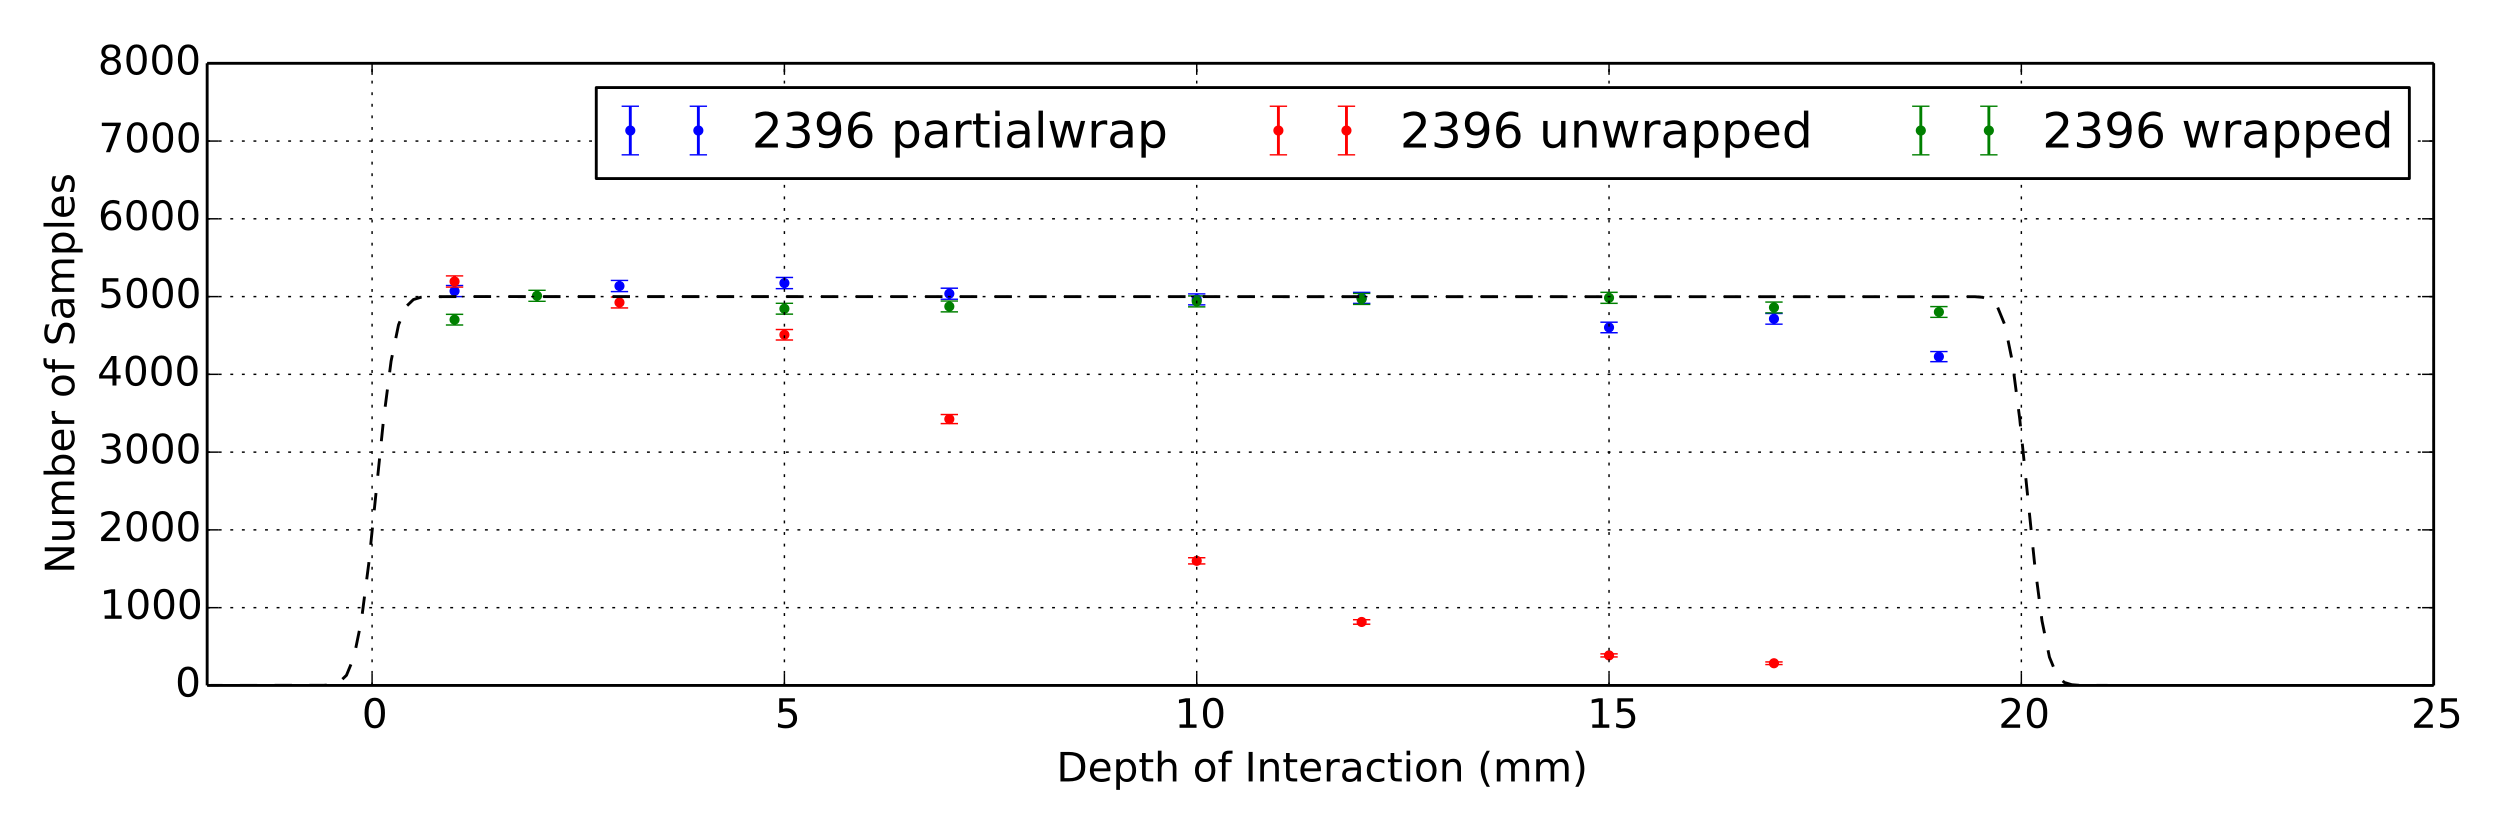 <?xml version="1.0" encoding="utf-8" standalone="no"?>
<!DOCTYPE svg PUBLIC "-//W3C//DTD SVG 1.1//EN"
  "http://www.w3.org/Graphics/SVG/1.1/DTD/svg11.dtd">
<!-- Created with matplotlib (http://matplotlib.org/) -->
<svg height="288pt" version="1.1" viewBox="0 0 864 288" width="864pt" xmlns="http://www.w3.org/2000/svg" xmlns:xlink="http://www.w3.org/1999/xlink">
 <defs>
  <style type="text/css">
*{stroke-linecap:butt;stroke-linejoin:round;}
  </style>
 </defs>
 <g id="figure_1">
  <g id="patch_1">
   <path d="
M0 288
L864 288
L864 0
L0 0
z
" style="fill:#ffffff;"/>
  </g>
  <g id="axes_1">
   <g id="patch_2">
    <path d="
M71.595 236.88
L841.075 236.88
L841.075 21.87
L71.595 21.87
z
" style="fill:#ffffff;"/>
   </g>
   <g id="LineCollection_1">
    <defs>
     <path d="
M157.093 -185.496
L157.093 -189.323" id="C0_0_8a371b6e76"/>
     <path d="
M214.091 -187.23
L214.091 -191.083" id="C0_1_095afe1092"/>
     <path d="
M271.09 -188.244
L271.09 -192.111" id="C0_2_80f3050d97"/>
     <path d="
M413.586 -182.64
L413.586 -186.427" id="C0_3_a580627b0d"/>
     <path d="
M470.585 -183.147
L470.585 -186.942" id="C0_4_507b002cbc"/>
     <path d="
M556.083 -173.008
L556.083 -176.655" id="C0_5_3c30867ead"/>
     <path d="
M328.088 -184.588
L328.088 -188.403" id="C0_6_9de47bbca4"/>
     <path d="
M670.08 -163.005
L670.08 -166.5" id="C0_7_d2802fea62"/>
     <path d="
M613.081 -175.969
L613.081 -179.66" id="C0_8_b994d19519"/>
    </defs>
    <g clip-path="url(#pa35944f5f7)">
     <use style="fill:none;stroke:#0000ff;" x="0.0" xlink:href="#C0_0_8a371b6e76" y="288.0"/>
    </g>
    <g clip-path="url(#pa35944f5f7)">
     <use style="fill:none;stroke:#0000ff;" x="0.0" xlink:href="#C0_1_095afe1092" y="288.0"/>
    </g>
    <g clip-path="url(#pa35944f5f7)">
     <use style="fill:none;stroke:#0000ff;" x="0.0" xlink:href="#C0_2_80f3050d97" y="288.0"/>
    </g>
    <g clip-path="url(#pa35944f5f7)">
     <use style="fill:none;stroke:#0000ff;" x="0.0" xlink:href="#C0_3_a580627b0d" y="288.0"/>
    </g>
    <g clip-path="url(#pa35944f5f7)">
     <use style="fill:none;stroke:#0000ff;" x="0.0" xlink:href="#C0_4_507b002cbc" y="288.0"/>
    </g>
    <g clip-path="url(#pa35944f5f7)">
     <use style="fill:none;stroke:#0000ff;" x="0.0" xlink:href="#C0_5_3c30867ead" y="288.0"/>
    </g>
    <g clip-path="url(#pa35944f5f7)">
     <use style="fill:none;stroke:#0000ff;" x="0.0" xlink:href="#C0_6_9de47bbca4" y="288.0"/>
    </g>
    <g clip-path="url(#pa35944f5f7)">
     <use style="fill:none;stroke:#0000ff;" x="0.0" xlink:href="#C0_7_d2802fea62" y="288.0"/>
    </g>
    <g clip-path="url(#pa35944f5f7)">
     <use style="fill:none;stroke:#0000ff;" x="0.0" xlink:href="#C0_8_b994d19519" y="288.0"/>
    </g>
   </g>
   <g id="LineCollection_2">
    <defs>
     <path d="
M470.585 -72.283
L470.585 -73.819" id="C1_0_bb94f1275f"/>
     <path d="
M413.586 -93.1
L413.586 -95.251" id="C1_1_c16f4bba69"/>
     <path d="
M613.081 -58.326
L613.081 -59.233" id="C1_2_cd70a80ee0"/>
     <path d="
M214.091 -181.573
L214.091 -185.345" id="C1_3_cee9f62454"/>
     <path d="
M157.093 -188.778
L157.093 -192.652" id="C1_4_86e17dde54"/>
     <path d="
M556.083 -60.966
L556.083 -62.022" id="C1_5_929b1b50d9"/>
     <path d="
M271.09 -170.5
L271.09 -174.11" id="C1_6_b5cd1ab7e4"/>
     <path d="
M328.088 -141.598
L328.088 -144.744" id="C1_7_cfb114ab86"/>
    </defs>
    <g clip-path="url(#pa35944f5f7)">
     <use style="fill:none;stroke:#ff0000;" x="0.0" xlink:href="#C1_0_bb94f1275f" y="288.0"/>
    </g>
    <g clip-path="url(#pa35944f5f7)">
     <use style="fill:none;stroke:#ff0000;" x="0.0" xlink:href="#C1_1_c16f4bba69" y="288.0"/>
    </g>
    <g clip-path="url(#pa35944f5f7)">
     <use style="fill:none;stroke:#ff0000;" x="0.0" xlink:href="#C1_2_cd70a80ee0" y="288.0"/>
    </g>
    <g clip-path="url(#pa35944f5f7)">
     <use style="fill:none;stroke:#ff0000;" x="0.0" xlink:href="#C1_3_cee9f62454" y="288.0"/>
    </g>
    <g clip-path="url(#pa35944f5f7)">
     <use style="fill:none;stroke:#ff0000;" x="0.0" xlink:href="#C1_4_86e17dde54" y="288.0"/>
    </g>
    <g clip-path="url(#pa35944f5f7)">
     <use style="fill:none;stroke:#ff0000;" x="0.0" xlink:href="#C1_5_929b1b50d9" y="288.0"/>
    </g>
    <g clip-path="url(#pa35944f5f7)">
     <use style="fill:none;stroke:#ff0000;" x="0.0" xlink:href="#C1_6_b5cd1ab7e4" y="288.0"/>
    </g>
    <g clip-path="url(#pa35944f5f7)">
     <use style="fill:none;stroke:#ff0000;" x="0.0" xlink:href="#C1_7_cfb114ab86" y="288.0"/>
    </g>
   </g>
   <g id="LineCollection_3">
    <defs>
     <path d="
M413.586 -181.946
L413.586 -185.724" id="C2_0_989736ad24"/>
     <path d="
M670.08 -178.317
L670.08 -182.042" id="C2_1_74b312dae9"/>
     <path d="
M470.585 -182.8
L470.585 -186.59" id="C2_2_954e6e6e6f"/>
     <path d="
M556.083 -183.174
L556.083 -186.969" id="C2_3_d0bf9c9a68"/>
     <path d="
M271.09 -179.438
L271.09 -183.179" id="C2_4_6e8ca5572e"/>
     <path d="
M328.088 -180.212
L328.088 -183.964" id="C2_5_898e4d230b"/>
     <path d="
M185.592 -183.868
L185.592 -187.672" id="C2_6_7a9948f10a"/>
     <path d="
M613.081 -179.865
L613.081 -183.612" id="C2_7_150c231785"/>
     <path d="
M157.093 -175.676
L157.093 -179.362" id="C2_8_5d22a70dfc"/>
    </defs>
    <g clip-path="url(#pa35944f5f7)">
     <use style="fill:none;stroke:#008000;" x="0.0" xlink:href="#C2_0_989736ad24" y="288.0"/>
    </g>
    <g clip-path="url(#pa35944f5f7)">
     <use style="fill:none;stroke:#008000;" x="0.0" xlink:href="#C2_1_74b312dae9" y="288.0"/>
    </g>
    <g clip-path="url(#pa35944f5f7)">
     <use style="fill:none;stroke:#008000;" x="0.0" xlink:href="#C2_2_954e6e6e6f" y="288.0"/>
    </g>
    <g clip-path="url(#pa35944f5f7)">
     <use style="fill:none;stroke:#008000;" x="0.0" xlink:href="#C2_3_d0bf9c9a68" y="288.0"/>
    </g>
    <g clip-path="url(#pa35944f5f7)">
     <use style="fill:none;stroke:#008000;" x="0.0" xlink:href="#C2_4_6e8ca5572e" y="288.0"/>
    </g>
    <g clip-path="url(#pa35944f5f7)">
     <use style="fill:none;stroke:#008000;" x="0.0" xlink:href="#C2_5_898e4d230b" y="288.0"/>
    </g>
    <g clip-path="url(#pa35944f5f7)">
     <use style="fill:none;stroke:#008000;" x="0.0" xlink:href="#C2_6_7a9948f10a" y="288.0"/>
    </g>
    <g clip-path="url(#pa35944f5f7)">
     <use style="fill:none;stroke:#008000;" x="0.0" xlink:href="#C2_7_150c231785" y="288.0"/>
    </g>
    <g clip-path="url(#pa35944f5f7)">
     <use style="fill:none;stroke:#008000;" x="0.0" xlink:href="#C2_8_5d22a70dfc" y="288.0"/>
    </g>
   </g>
   <g id="line2d_1">
    <defs>
     <path d="
M3 1.83697e-16
L-3 -1.83697e-16" id="mdde457ef1d" style="stroke:#0000ff;stroke-width:0.5;"/>
    </defs>
    <g clip-path="url(#pa35944f5f7)">
     <use style="fill:#0000ff;stroke:#0000ff;stroke-width:0.5;" x="157.093" xlink:href="#mdde457ef1d" y="102.504"/>
     <use style="fill:#0000ff;stroke:#0000ff;stroke-width:0.5;" x="214.091" xlink:href="#mdde457ef1d" y="100.77"/>
     <use style="fill:#0000ff;stroke:#0000ff;stroke-width:0.5;" x="271.09" xlink:href="#mdde457ef1d" y="99.756"/>
     <use style="fill:#0000ff;stroke:#0000ff;stroke-width:0.5;" x="413.586" xlink:href="#mdde457ef1d" y="105.36"/>
     <use style="fill:#0000ff;stroke:#0000ff;stroke-width:0.5;" x="470.585" xlink:href="#mdde457ef1d" y="104.853"/>
     <use style="fill:#0000ff;stroke:#0000ff;stroke-width:0.5;" x="556.083" xlink:href="#mdde457ef1d" y="114.992"/>
     <use style="fill:#0000ff;stroke:#0000ff;stroke-width:0.5;" x="328.088" xlink:href="#mdde457ef1d" y="103.412"/>
     <use style="fill:#0000ff;stroke:#0000ff;stroke-width:0.5;" x="670.08" xlink:href="#mdde457ef1d" y="124.995"/>
     <use style="fill:#0000ff;stroke:#0000ff;stroke-width:0.5;" x="613.081" xlink:href="#mdde457ef1d" y="112.031"/>
    </g>
   </g>
   <g id="line2d_2">
    <g clip-path="url(#pa35944f5f7)">
     <use style="fill:#0000ff;stroke:#0000ff;stroke-width:0.5;" x="157.093" xlink:href="#mdde457ef1d" y="98.677"/>
     <use style="fill:#0000ff;stroke:#0000ff;stroke-width:0.5;" x="214.091" xlink:href="#mdde457ef1d" y="96.917"/>
     <use style="fill:#0000ff;stroke:#0000ff;stroke-width:0.5;" x="271.09" xlink:href="#mdde457ef1d" y="95.889"/>
     <use style="fill:#0000ff;stroke:#0000ff;stroke-width:0.5;" x="413.586" xlink:href="#mdde457ef1d" y="101.573"/>
     <use style="fill:#0000ff;stroke:#0000ff;stroke-width:0.5;" x="470.585" xlink:href="#mdde457ef1d" y="101.058"/>
     <use style="fill:#0000ff;stroke:#0000ff;stroke-width:0.5;" x="556.083" xlink:href="#mdde457ef1d" y="111.345"/>
     <use style="fill:#0000ff;stroke:#0000ff;stroke-width:0.5;" x="328.088" xlink:href="#mdde457ef1d" y="99.597"/>
     <use style="fill:#0000ff;stroke:#0000ff;stroke-width:0.5;" x="670.08" xlink:href="#mdde457ef1d" y="121.5"/>
     <use style="fill:#0000ff;stroke:#0000ff;stroke-width:0.5;" x="613.081" xlink:href="#mdde457ef1d" y="108.34"/>
    </g>
   </g>
   <g id="line2d_3">
    <defs>
     <path d="
M0 1.5
C0.398 1.5 0.779 1.342 1.061 1.061
C1.342 0.779 1.5 0.398 1.5 0
C1.5 -0.398 1.342 -0.779 1.061 -1.061
C0.779 -1.342 0.398 -1.5 0 -1.5
C-0.398 -1.5 -0.779 -1.342 -1.061 -1.061
C-1.342 -0.779 -1.5 -0.398 -1.5 0
C-1.5 0.398 -1.342 0.779 -1.061 1.061
C-0.779 1.342 -0.398 1.5 0 1.5
z
" id="m76a7ce5b4a" style="stroke:#0000ff;stroke-width:0.5;"/>
    </defs>
    <g clip-path="url(#pa35944f5f7)">
     <use style="fill:#0000ff;stroke:#0000ff;stroke-width:0.5;" x="157.093" xlink:href="#m76a7ce5b4a" y="100.591"/>
     <use style="fill:#0000ff;stroke:#0000ff;stroke-width:0.5;" x="214.091" xlink:href="#m76a7ce5b4a" y="98.844"/>
     <use style="fill:#0000ff;stroke:#0000ff;stroke-width:0.5;" x="271.09" xlink:href="#m76a7ce5b4a" y="97.822"/>
     <use style="fill:#0000ff;stroke:#0000ff;stroke-width:0.5;" x="413.586" xlink:href="#m76a7ce5b4a" y="103.466"/>
     <use style="fill:#0000ff;stroke:#0000ff;stroke-width:0.5;" x="470.585" xlink:href="#m76a7ce5b4a" y="102.956"/>
     <use style="fill:#0000ff;stroke:#0000ff;stroke-width:0.5;" x="556.083" xlink:href="#m76a7ce5b4a" y="113.169"/>
     <use style="fill:#0000ff;stroke:#0000ff;stroke-width:0.5;" x="328.088" xlink:href="#m76a7ce5b4a" y="101.504"/>
     <use style="fill:#0000ff;stroke:#0000ff;stroke-width:0.5;" x="670.08" xlink:href="#m76a7ce5b4a" y="123.247"/>
     <use style="fill:#0000ff;stroke:#0000ff;stroke-width:0.5;" x="613.081" xlink:href="#m76a7ce5b4a" y="110.185"/>
    </g>
   </g>
   <g id="line2d_4">
    <defs>
     <path d="
M3 1.83697e-16
L-3 -1.83697e-16" id="m12d35e2592" style="stroke:#ff0000;stroke-width:0.5;"/>
    </defs>
    <g clip-path="url(#pa35944f5f7)">
     <use style="fill:#ff0000;stroke:#ff0000;stroke-width:0.5;" x="470.585" xlink:href="#m12d35e2592" y="215.717"/>
     <use style="fill:#ff0000;stroke:#ff0000;stroke-width:0.5;" x="413.586" xlink:href="#m12d35e2592" y="194.9"/>
     <use style="fill:#ff0000;stroke:#ff0000;stroke-width:0.5;" x="613.081" xlink:href="#m12d35e2592" y="229.674"/>
     <use style="fill:#ff0000;stroke:#ff0000;stroke-width:0.5;" x="214.091" xlink:href="#m12d35e2592" y="106.427"/>
     <use style="fill:#ff0000;stroke:#ff0000;stroke-width:0.5;" x="157.093" xlink:href="#m12d35e2592" y="99.222"/>
     <use style="fill:#ff0000;stroke:#ff0000;stroke-width:0.5;" x="556.083" xlink:href="#m12d35e2592" y="227.034"/>
     <use style="fill:#ff0000;stroke:#ff0000;stroke-width:0.5;" x="271.09" xlink:href="#m12d35e2592" y="117.5"/>
     <use style="fill:#ff0000;stroke:#ff0000;stroke-width:0.5;" x="328.088" xlink:href="#m12d35e2592" y="146.402"/>
    </g>
   </g>
   <g id="line2d_5">
    <g clip-path="url(#pa35944f5f7)">
     <use style="fill:#ff0000;stroke:#ff0000;stroke-width:0.5;" x="470.585" xlink:href="#m12d35e2592" y="214.181"/>
     <use style="fill:#ff0000;stroke:#ff0000;stroke-width:0.5;" x="413.586" xlink:href="#m12d35e2592" y="192.749"/>
     <use style="fill:#ff0000;stroke:#ff0000;stroke-width:0.5;" x="613.081" xlink:href="#m12d35e2592" y="228.767"/>
     <use style="fill:#ff0000;stroke:#ff0000;stroke-width:0.5;" x="214.091" xlink:href="#m12d35e2592" y="102.655"/>
     <use style="fill:#ff0000;stroke:#ff0000;stroke-width:0.5;" x="157.093" xlink:href="#m12d35e2592" y="95.348"/>
     <use style="fill:#ff0000;stroke:#ff0000;stroke-width:0.5;" x="556.083" xlink:href="#m12d35e2592" y="225.978"/>
     <use style="fill:#ff0000;stroke:#ff0000;stroke-width:0.5;" x="271.09" xlink:href="#m12d35e2592" y="113.89"/>
     <use style="fill:#ff0000;stroke:#ff0000;stroke-width:0.5;" x="328.088" xlink:href="#m12d35e2592" y="143.256"/>
    </g>
   </g>
   <g id="line2d_6">
    <defs>
     <path d="
M0 1.5
C0.398 1.5 0.779 1.342 1.061 1.061
C1.342 0.779 1.5 0.398 1.5 0
C1.5 -0.398 1.342 -0.779 1.061 -1.061
C0.779 -1.342 0.398 -1.5 0 -1.5
C-0.398 -1.5 -0.779 -1.342 -1.061 -1.061
C-1.342 -0.779 -1.5 -0.398 -1.5 0
C-1.5 0.398 -1.342 0.779 -1.061 1.061
C-0.779 1.342 -0.398 1.5 0 1.5
z
" id="ma07bdd5909" style="stroke:#ff0000;stroke-width:0.5;"/>
    </defs>
    <g clip-path="url(#pa35944f5f7)">
     <use style="fill:#ff0000;stroke:#ff0000;stroke-width:0.5;" x="470.585" xlink:href="#ma07bdd5909" y="214.949"/>
     <use style="fill:#ff0000;stroke:#ff0000;stroke-width:0.5;" x="413.586" xlink:href="#ma07bdd5909" y="193.824"/>
     <use style="fill:#ff0000;stroke:#ff0000;stroke-width:0.5;" x="613.081" xlink:href="#ma07bdd5909" y="229.22"/>
     <use style="fill:#ff0000;stroke:#ff0000;stroke-width:0.5;" x="214.091" xlink:href="#ma07bdd5909" y="104.541"/>
     <use style="fill:#ff0000;stroke:#ff0000;stroke-width:0.5;" x="157.093" xlink:href="#ma07bdd5909" y="97.285"/>
     <use style="fill:#ff0000;stroke:#ff0000;stroke-width:0.5;" x="556.083" xlink:href="#ma07bdd5909" y="226.506"/>
     <use style="fill:#ff0000;stroke:#ff0000;stroke-width:0.5;" x="271.09" xlink:href="#ma07bdd5909" y="115.695"/>
     <use style="fill:#ff0000;stroke:#ff0000;stroke-width:0.5;" x="328.088" xlink:href="#ma07bdd5909" y="144.829"/>
    </g>
   </g>
   <g id="line2d_7">
    <defs>
     <path d="
M3 1.83697e-16
L-3 -1.83697e-16" id="m1ef3793437" style="stroke:#008000;stroke-width:0.5;"/>
    </defs>
    <g clip-path="url(#pa35944f5f7)">
     <use style="fill:#008000;stroke:#008000;stroke-width:0.5;" x="413.586" xlink:href="#m1ef3793437" y="106.054"/>
     <use style="fill:#008000;stroke:#008000;stroke-width:0.5;" x="670.08" xlink:href="#m1ef3793437" y="109.683"/>
     <use style="fill:#008000;stroke:#008000;stroke-width:0.5;" x="470.585" xlink:href="#m1ef3793437" y="105.2"/>
     <use style="fill:#008000;stroke:#008000;stroke-width:0.5;" x="556.083" xlink:href="#m1ef3793437" y="104.826"/>
     <use style="fill:#008000;stroke:#008000;stroke-width:0.5;" x="271.09" xlink:href="#m1ef3793437" y="108.562"/>
     <use style="fill:#008000;stroke:#008000;stroke-width:0.5;" x="328.088" xlink:href="#m1ef3793437" y="107.788"/>
     <use style="fill:#008000;stroke:#008000;stroke-width:0.5;" x="185.592" xlink:href="#m1ef3793437" y="104.132"/>
     <use style="fill:#008000;stroke:#008000;stroke-width:0.5;" x="613.081" xlink:href="#m1ef3793437" y="108.135"/>
     <use style="fill:#008000;stroke:#008000;stroke-width:0.5;" x="157.093" xlink:href="#m1ef3793437" y="112.324"/>
    </g>
   </g>
   <g id="line2d_8">
    <g clip-path="url(#pa35944f5f7)">
     <use style="fill:#008000;stroke:#008000;stroke-width:0.5;" x="413.586" xlink:href="#m1ef3793437" y="102.276"/>
     <use style="fill:#008000;stroke:#008000;stroke-width:0.5;" x="670.08" xlink:href="#m1ef3793437" y="105.958"/>
     <use style="fill:#008000;stroke:#008000;stroke-width:0.5;" x="470.585" xlink:href="#m1ef3793437" y="101.41"/>
     <use style="fill:#008000;stroke:#008000;stroke-width:0.5;" x="556.083" xlink:href="#m1ef3793437" y="101.031"/>
     <use style="fill:#008000;stroke:#008000;stroke-width:0.5;" x="271.09" xlink:href="#m1ef3793437" y="104.821"/>
     <use style="fill:#008000;stroke:#008000;stroke-width:0.5;" x="328.088" xlink:href="#m1ef3793437" y="104.036"/>
     <use style="fill:#008000;stroke:#008000;stroke-width:0.5;" x="185.592" xlink:href="#m1ef3793437" y="100.328"/>
     <use style="fill:#008000;stroke:#008000;stroke-width:0.5;" x="613.081" xlink:href="#m1ef3793437" y="104.388"/>
     <use style="fill:#008000;stroke:#008000;stroke-width:0.5;" x="157.093" xlink:href="#m1ef3793437" y="108.638"/>
    </g>
   </g>
   <g id="line2d_9">
    <defs>
     <path d="
M0 1.5
C0.398 1.5 0.779 1.342 1.061 1.061
C1.342 0.779 1.5 0.398 1.5 0
C1.5 -0.398 1.342 -0.779 1.061 -1.061
C0.779 -1.342 0.398 -1.5 0 -1.5
C-0.398 -1.5 -0.779 -1.342 -1.061 -1.061
C-1.342 -0.779 -1.5 -0.398 -1.5 0
C-1.5 0.398 -1.342 0.779 -1.061 1.061
C-0.779 1.342 -0.398 1.5 0 1.5
z
" id="mb0b177905e" style="stroke:#008000;stroke-width:0.5;"/>
    </defs>
    <g clip-path="url(#pa35944f5f7)">
     <use style="fill:#008000;stroke:#008000;stroke-width:0.5;" x="413.586" xlink:href="#mb0b177905e" y="104.165"/>
     <use style="fill:#008000;stroke:#008000;stroke-width:0.5;" x="670.08" xlink:href="#mb0b177905e" y="107.82"/>
     <use style="fill:#008000;stroke:#008000;stroke-width:0.5;" x="470.585" xlink:href="#mb0b177905e" y="103.305"/>
     <use style="fill:#008000;stroke:#008000;stroke-width:0.5;" x="556.083" xlink:href="#mb0b177905e" y="102.929"/>
     <use style="fill:#008000;stroke:#008000;stroke-width:0.5;" x="271.09" xlink:href="#mb0b177905e" y="106.691"/>
     <use style="fill:#008000;stroke:#008000;stroke-width:0.5;" x="328.088" xlink:href="#mb0b177905e" y="105.912"/>
     <use style="fill:#008000;stroke:#008000;stroke-width:0.5;" x="185.592" xlink:href="#mb0b177905e" y="102.23"/>
     <use style="fill:#008000;stroke:#008000;stroke-width:0.5;" x="613.081" xlink:href="#mb0b177905e" y="106.261"/>
     <use style="fill:#008000;stroke:#008000;stroke-width:0.5;" x="157.093" xlink:href="#mb0b177905e" y="110.481"/>
    </g>
   </g>
   <g id="line2d_10">
    <path clip-path="url(#pa35944f5f7)" d="
M70.91 236.88
L112.031 236.834
L114.601 236.638
L117.171 235.855
L119.741 233.37
L122.311 227.11
L124.881 214.591
L127.451 194.722
L132.591 144.657
L135.162 124.787
L137.732 112.269
L140.302 106.008
L142.872 103.523
L145.442 102.74
L148.012 102.545
L158.292 102.499
L682.587 102.545
L685.157 102.74
L687.728 103.523
L690.298 106.008
L692.868 112.269
L695.438 124.787
L698.008 144.657
L703.148 194.722
L705.718 214.591
L708.288 227.11
L710.858 233.37
L713.428 235.855
L715.998 236.638
L718.568 236.834
L728.849 236.88
L841.932 236.88
L841.932 236.88" style="fill:none;stroke:#000000;stroke-dasharray:6,6;stroke-dashoffset:0.0;"/>
   </g>
   <g id="matplotlib.axis_1">
    <g id="xtick_1">
     <g id="line2d_11">
      <path clip-path="url(#pa35944f5f7)" d="
M128.594 236.88
L128.594 21.87" style="fill:none;stroke:#000000;stroke-dasharray:1,3;stroke-dashoffset:0.0;stroke-width:0.5;"/>
     </g>
     <g id="line2d_12">
      <defs>
       <path d="
M0 0
L0 -4" id="m93b0483c22" style="stroke:#000000;stroke-width:0.5;"/>
      </defs>
      <g>
       <use style="stroke:#000000;stroke-width:0.5;" x="128.594" xlink:href="#m93b0483c22" y="236.88"/>
      </g>
     </g>
     <g id="line2d_13">
      <defs>
       <path d="
M0 0
L0 4" id="m741efc42ff" style="stroke:#000000;stroke-width:0.5;"/>
      </defs>
      <g>
       <use style="stroke:#000000;stroke-width:0.5;" x="128.594" xlink:href="#m741efc42ff" y="21.87"/>
      </g>
     </g>
     <g id="text_1">
      <!-- 0 -->
      <defs>
       <path d="
M31.781 66.406
Q24.172 66.406 20.328 58.906
Q16.5 51.422 16.5 36.375
Q16.5 21.391 20.328 13.891
Q24.172 6.391 31.781 6.391
Q39.453 6.391 43.281 13.891
Q47.125 21.391 47.125 36.375
Q47.125 51.422 43.281 58.906
Q39.453 66.406 31.781 66.406
M31.781 74.219
Q44.047 74.219 50.516 64.516
Q56.984 54.828 56.984 36.375
Q56.984 17.969 50.516 8.266
Q44.047 -1.422 31.781 -1.422
Q19.531 -1.422 13.062 8.266
Q6.594 17.969 6.594 36.375
Q6.594 54.828 13.062 64.516
Q19.531 74.219 31.781 74.219" id="BitstreamVeraSans-Roman-30"/>
      </defs>
      <g transform="translate(125.066 251.518)scale(0.14 -0.14)">
       <use xlink:href="#BitstreamVeraSans-Roman-30"/>
      </g>
     </g>
    </g>
    <g id="xtick_2">
     <g id="line2d_14">
      <path clip-path="url(#pa35944f5f7)" d="
M271.09 236.88
L271.09 21.87" style="fill:none;stroke:#000000;stroke-dasharray:1,3;stroke-dashoffset:0.0;stroke-width:0.5;"/>
     </g>
     <g id="line2d_15">
      <g>
       <use style="stroke:#000000;stroke-width:0.5;" x="271.09" xlink:href="#m93b0483c22" y="236.88"/>
      </g>
     </g>
     <g id="line2d_16">
      <g>
       <use style="stroke:#000000;stroke-width:0.5;" x="271.09" xlink:href="#m741efc42ff" y="21.87"/>
      </g>
     </g>
     <g id="text_2">
      <!-- 5 -->
      <defs>
       <path d="
M10.797 72.906
L49.516 72.906
L49.516 64.594
L19.828 64.594
L19.828 46.734
Q21.969 47.469 24.109 47.828
Q26.266 48.188 28.422 48.188
Q40.625 48.188 47.75 41.5
Q54.891 34.812 54.891 23.391
Q54.891 11.625 47.562 5.094
Q40.234 -1.422 26.906 -1.422
Q22.312 -1.422 17.547 -0.641
Q12.797 0.141 7.719 1.703
L7.719 11.625
Q12.109 9.234 16.797 8.062
Q21.484 6.891 26.703 6.891
Q35.156 6.891 40.078 11.328
Q45.016 15.766 45.016 23.391
Q45.016 31 40.078 35.438
Q35.156 39.891 26.703 39.891
Q22.75 39.891 18.812 39.016
Q14.891 38.141 10.797 36.281
z
" id="BitstreamVeraSans-Roman-35"/>
      </defs>
      <g transform="translate(267.788 251.518)scale(0.14 -0.14)">
       <use xlink:href="#BitstreamVeraSans-Roman-35"/>
      </g>
     </g>
    </g>
    <g id="xtick_3">
     <g id="line2d_17">
      <path clip-path="url(#pa35944f5f7)" d="
M413.586 236.88
L413.586 21.87" style="fill:none;stroke:#000000;stroke-dasharray:1,3;stroke-dashoffset:0.0;stroke-width:0.5;"/>
     </g>
     <g id="line2d_18">
      <g>
       <use style="stroke:#000000;stroke-width:0.5;" x="413.586" xlink:href="#m93b0483c22" y="236.88"/>
      </g>
     </g>
     <g id="line2d_19">
      <g>
       <use style="stroke:#000000;stroke-width:0.5;" x="413.586" xlink:href="#m741efc42ff" y="21.87"/>
      </g>
     </g>
     <g id="text_3">
      <!-- 10 -->
      <defs>
       <path d="
M12.406 8.297
L28.516 8.297
L28.516 63.922
L10.984 60.406
L10.984 69.391
L28.422 72.906
L38.281 72.906
L38.281 8.297
L54.391 8.297
L54.391 0
L12.406 0
z
" id="BitstreamVeraSans-Roman-31"/>
      </defs>
      <g transform="translate(405.913 251.518)scale(0.14 -0.14)">
       <use xlink:href="#BitstreamVeraSans-Roman-31"/>
       <use x="63.623" xlink:href="#BitstreamVeraSans-Roman-30"/>
      </g>
     </g>
    </g>
    <g id="xtick_4">
     <g id="line2d_20">
      <path clip-path="url(#pa35944f5f7)" d="
M556.083 236.88
L556.083 21.87" style="fill:none;stroke:#000000;stroke-dasharray:1,3;stroke-dashoffset:0.0;stroke-width:0.5;"/>
     </g>
     <g id="line2d_21">
      <g>
       <use style="stroke:#000000;stroke-width:0.5;" x="556.083" xlink:href="#m93b0483c22" y="236.88"/>
      </g>
     </g>
     <g id="line2d_22">
      <g>
       <use style="stroke:#000000;stroke-width:0.5;" x="556.083" xlink:href="#m741efc42ff" y="21.87"/>
      </g>
     </g>
     <g id="text_4">
      <!-- 15 -->
      <g transform="translate(548.555 251.518)scale(0.14 -0.14)">
       <use xlink:href="#BitstreamVeraSans-Roman-31"/>
       <use x="63.623" xlink:href="#BitstreamVeraSans-Roman-35"/>
      </g>
     </g>
    </g>
    <g id="xtick_5">
     <g id="line2d_23">
      <path clip-path="url(#pa35944f5f7)" d="
M698.579 236.88
L698.579 21.87" style="fill:none;stroke:#000000;stroke-dasharray:1,3;stroke-dashoffset:0.0;stroke-width:0.5;"/>
     </g>
     <g id="line2d_24">
      <g>
       <use style="stroke:#000000;stroke-width:0.5;" x="698.579" xlink:href="#m93b0483c22" y="236.88"/>
      </g>
     </g>
     <g id="line2d_25">
      <g>
       <use style="stroke:#000000;stroke-width:0.5;" x="698.579" xlink:href="#m741efc42ff" y="21.87"/>
      </g>
     </g>
     <g id="text_5">
      <!-- 20 -->
      <defs>
       <path d="
M19.188 8.297
L53.609 8.297
L53.609 0
L7.328 0
L7.328 8.297
Q12.938 14.109 22.625 23.891
Q32.328 33.688 34.812 36.531
Q39.547 41.844 41.422 45.531
Q43.312 49.219 43.312 52.781
Q43.312 58.594 39.234 62.25
Q35.156 65.922 28.609 65.922
Q23.969 65.922 18.812 64.312
Q13.672 62.703 7.812 59.422
L7.812 69.391
Q13.766 71.781 18.938 73
Q24.125 74.219 28.422 74.219
Q39.75 74.219 46.484 68.547
Q53.219 62.891 53.219 53.422
Q53.219 48.922 51.531 44.891
Q49.859 40.875 45.406 35.406
Q44.188 33.984 37.641 27.219
Q31.109 20.453 19.188 8.297" id="BitstreamVeraSans-Roman-32"/>
      </defs>
      <g transform="translate(690.649 251.518)scale(0.14 -0.14)">
       <use xlink:href="#BitstreamVeraSans-Roman-32"/>
       <use x="63.623" xlink:href="#BitstreamVeraSans-Roman-30"/>
      </g>
     </g>
    </g>
    <g id="xtick_6">
     <g id="line2d_26">
      <path clip-path="url(#pa35944f5f7)" d="
M841.075 236.88
L841.075 21.87" style="fill:none;stroke:#000000;stroke-dasharray:1,3;stroke-dashoffset:0.0;stroke-width:0.5;"/>
     </g>
     <g id="line2d_27">
      <g>
       <use style="stroke:#000000;stroke-width:0.5;" x="841.075" xlink:href="#m93b0483c22" y="236.88"/>
      </g>
     </g>
     <g id="line2d_28">
      <g>
       <use style="stroke:#000000;stroke-width:0.5;" x="841.075" xlink:href="#m741efc42ff" y="21.87"/>
      </g>
     </g>
     <g id="text_6">
      <!-- 25 -->
      <g transform="translate(833.292 251.518)scale(0.14 -0.14)">
       <use xlink:href="#BitstreamVeraSans-Roman-32"/>
       <use x="63.623" xlink:href="#BitstreamVeraSans-Roman-35"/>
      </g>
     </g>
    </g>
    <g id="text_7">
     <!-- Depth of Interaction (mm) -->
     <defs>
      <path id="BitstreamVeraSans-Roman-20"/>
      <path d="
M9.812 72.906
L19.672 72.906
L19.672 0
L9.812 0
z
" id="BitstreamVeraSans-Roman-49"/>
      <path d="
M54.891 33.016
L54.891 0
L45.906 0
L45.906 32.719
Q45.906 40.484 42.875 44.328
Q39.844 48.188 33.797 48.188
Q26.516 48.188 22.312 43.547
Q18.109 38.922 18.109 30.906
L18.109 0
L9.078 0
L9.078 54.688
L18.109 54.688
L18.109 46.188
Q21.344 51.125 25.703 53.562
Q30.078 56 35.797 56
Q45.219 56 50.047 50.172
Q54.891 44.344 54.891 33.016" id="BitstreamVeraSans-Roman-6e"/>
      <path d="
M34.281 27.484
Q23.391 27.484 19.188 25
Q14.984 22.516 14.984 16.5
Q14.984 11.719 18.141 8.906
Q21.297 6.109 26.703 6.109
Q34.188 6.109 38.703 11.406
Q43.219 16.703 43.219 25.484
L43.219 27.484
z

M52.203 31.203
L52.203 0
L43.219 0
L43.219 8.297
Q40.141 3.328 35.547 0.953
Q30.953 -1.422 24.312 -1.422
Q15.922 -1.422 10.953 3.297
Q6 8.016 6 15.922
Q6 25.141 12.172 29.828
Q18.359 34.516 30.609 34.516
L43.219 34.516
L43.219 35.406
Q43.219 41.609 39.141 45
Q35.062 48.391 27.688 48.391
Q23 48.391 18.547 47.266
Q14.109 46.141 10.016 43.891
L10.016 52.203
Q14.938 54.109 19.578 55.047
Q24.219 56 28.609 56
Q40.484 56 46.344 49.844
Q52.203 43.703 52.203 31.203" id="BitstreamVeraSans-Roman-61"/>
      <path d="
M30.609 48.391
Q23.391 48.391 19.188 42.75
Q14.984 37.109 14.984 27.297
Q14.984 17.484 19.156 11.844
Q23.344 6.203 30.609 6.203
Q37.797 6.203 41.984 11.859
Q46.188 17.531 46.188 27.297
Q46.188 37.016 41.984 42.703
Q37.797 48.391 30.609 48.391
M30.609 56
Q42.328 56 49.016 48.375
Q55.719 40.766 55.719 27.297
Q55.719 13.875 49.016 6.219
Q42.328 -1.422 30.609 -1.422
Q18.844 -1.422 12.172 6.219
Q5.516 13.875 5.516 27.297
Q5.516 40.766 12.172 48.375
Q18.844 56 30.609 56" id="BitstreamVeraSans-Roman-6f"/>
      <path d="
M8.016 75.875
L15.828 75.875
Q23.141 64.359 26.781 53.312
Q30.422 42.281 30.422 31.391
Q30.422 20.453 26.781 9.375
Q23.141 -1.703 15.828 -13.188
L8.016 -13.188
Q14.5 -2 17.703 9.062
Q20.906 20.125 20.906 31.391
Q20.906 42.672 17.703 53.656
Q14.5 64.656 8.016 75.875" id="BitstreamVeraSans-Roman-29"/>
      <path d="
M19.672 64.797
L19.672 8.109
L31.594 8.109
Q46.688 8.109 53.688 14.938
Q60.688 21.781 60.688 36.531
Q60.688 51.172 53.688 57.984
Q46.688 64.797 31.594 64.797
z

M9.812 72.906
L30.078 72.906
Q51.266 72.906 61.172 64.094
Q71.094 55.281 71.094 36.531
Q71.094 17.672 61.125 8.828
Q51.172 0 30.078 0
L9.812 0
z
" id="BitstreamVeraSans-Roman-44"/>
      <path d="
M9.422 54.688
L18.406 54.688
L18.406 0
L9.422 0
z

M9.422 75.984
L18.406 75.984
L18.406 64.594
L9.422 64.594
z
" id="BitstreamVeraSans-Roman-69"/>
      <path d="
M54.891 33.016
L54.891 0
L45.906 0
L45.906 32.719
Q45.906 40.484 42.875 44.328
Q39.844 48.188 33.797 48.188
Q26.516 48.188 22.312 43.547
Q18.109 38.922 18.109 30.906
L18.109 0
L9.078 0
L9.078 75.984
L18.109 75.984
L18.109 46.188
Q21.344 51.125 25.703 53.562
Q30.078 56 35.797 56
Q45.219 56 50.047 50.172
Q54.891 44.344 54.891 33.016" id="BitstreamVeraSans-Roman-68"/>
      <path d="
M48.781 52.594
L48.781 44.188
Q44.969 46.297 41.141 47.344
Q37.312 48.391 33.406 48.391
Q24.656 48.391 19.812 42.844
Q14.984 37.312 14.984 27.297
Q14.984 17.281 19.812 11.734
Q24.656 6.203 33.406 6.203
Q37.312 6.203 41.141 7.25
Q44.969 8.297 48.781 10.406
L48.781 2.094
Q45.016 0.344 40.984 -0.531
Q36.969 -1.422 32.422 -1.422
Q20.062 -1.422 12.781 6.344
Q5.516 14.109 5.516 27.297
Q5.516 40.672 12.859 48.328
Q20.219 56 33.016 56
Q37.156 56 41.109 55.141
Q45.062 54.297 48.781 52.594" id="BitstreamVeraSans-Roman-63"/>
      <path d="
M31 75.875
Q24.469 64.656 21.281 53.656
Q18.109 42.672 18.109 31.391
Q18.109 20.125 21.312 9.062
Q24.516 -2 31 -13.188
L23.188 -13.188
Q15.875 -1.703 12.234 9.375
Q8.594 20.453 8.594 31.391
Q8.594 42.281 12.203 53.312
Q15.828 64.359 23.188 75.875
z
" id="BitstreamVeraSans-Roman-28"/>
      <path d="
M56.203 29.594
L56.203 25.203
L14.891 25.203
Q15.484 15.922 20.484 11.062
Q25.484 6.203 34.422 6.203
Q39.594 6.203 44.453 7.469
Q49.312 8.734 54.109 11.281
L54.109 2.781
Q49.266 0.734 44.188 -0.344
Q39.109 -1.422 33.891 -1.422
Q20.797 -1.422 13.156 6.188
Q5.516 13.812 5.516 26.812
Q5.516 40.234 12.766 48.109
Q20.016 56 32.328 56
Q43.359 56 49.781 48.891
Q56.203 41.797 56.203 29.594
M47.219 32.234
Q47.125 39.594 43.094 43.984
Q39.062 48.391 32.422 48.391
Q24.906 48.391 20.391 44.141
Q15.875 39.891 15.188 32.172
z
" id="BitstreamVeraSans-Roman-65"/>
      <path d="
M52 44.188
Q55.375 50.25 60.062 53.125
Q64.75 56 71.094 56
Q79.641 56 84.281 50.016
Q88.922 44.047 88.922 33.016
L88.922 0
L79.891 0
L79.891 32.719
Q79.891 40.578 77.094 44.375
Q74.312 48.188 68.609 48.188
Q61.625 48.188 57.562 43.547
Q53.516 38.922 53.516 30.906
L53.516 0
L44.484 0
L44.484 32.719
Q44.484 40.625 41.703 44.406
Q38.922 48.188 33.109 48.188
Q26.219 48.188 22.156 43.531
Q18.109 38.875 18.109 30.906
L18.109 0
L9.078 0
L9.078 54.688
L18.109 54.688
L18.109 46.188
Q21.188 51.219 25.484 53.609
Q29.781 56 35.688 56
Q41.656 56 45.828 52.969
Q50 49.953 52 44.188" id="BitstreamVeraSans-Roman-6d"/>
      <path d="
M18.312 70.219
L18.312 54.688
L36.812 54.688
L36.812 47.703
L18.312 47.703
L18.312 18.016
Q18.312 11.328 20.141 9.422
Q21.969 7.516 27.594 7.516
L36.812 7.516
L36.812 0
L27.594 0
Q17.188 0 13.234 3.875
Q9.281 7.766 9.281 18.016
L9.281 47.703
L2.688 47.703
L2.688 54.688
L9.281 54.688
L9.281 70.219
z
" id="BitstreamVeraSans-Roman-74"/>
      <path d="
M37.109 75.984
L37.109 68.5
L28.516 68.5
Q23.688 68.5 21.797 66.547
Q19.922 64.594 19.922 59.516
L19.922 54.688
L34.719 54.688
L34.719 47.703
L19.922 47.703
L19.922 0
L10.891 0
L10.891 47.703
L2.297 47.703
L2.297 54.688
L10.891 54.688
L10.891 58.5
Q10.891 67.625 15.141 71.797
Q19.391 75.984 28.609 75.984
z
" id="BitstreamVeraSans-Roman-66"/>
      <path d="
M41.109 46.297
Q39.594 47.172 37.812 47.578
Q36.031 48 33.891 48
Q26.266 48 22.188 43.047
Q18.109 38.094 18.109 28.812
L18.109 0
L9.078 0
L9.078 54.688
L18.109 54.688
L18.109 46.188
Q20.953 51.172 25.484 53.578
Q30.031 56 36.531 56
Q37.453 56 38.578 55.875
Q39.703 55.766 41.062 55.516
z
" id="BitstreamVeraSans-Roman-72"/>
      <path d="
M18.109 8.203
L18.109 -20.797
L9.078 -20.797
L9.078 54.688
L18.109 54.688
L18.109 46.391
Q20.953 51.266 25.266 53.625
Q29.594 56 35.594 56
Q45.562 56 51.781 48.094
Q58.016 40.188 58.016 27.297
Q58.016 14.406 51.781 6.484
Q45.562 -1.422 35.594 -1.422
Q29.594 -1.422 25.266 0.953
Q20.953 3.328 18.109 8.203
M48.688 27.297
Q48.688 37.203 44.609 42.844
Q40.531 48.484 33.406 48.484
Q26.266 48.484 22.188 42.844
Q18.109 37.203 18.109 27.297
Q18.109 17.391 22.188 11.75
Q26.266 6.109 33.406 6.109
Q40.531 6.109 44.609 11.75
Q48.688 17.391 48.688 27.297" id="BitstreamVeraSans-Roman-70"/>
     </defs>
     <g transform="translate(365.118 270.067)scale(0.14 -0.14)">
      <use xlink:href="#BitstreamVeraSans-Roman-44"/>
      <use x="77.002" xlink:href="#BitstreamVeraSans-Roman-65"/>
      <use x="138.525" xlink:href="#BitstreamVeraSans-Roman-70"/>
      <use x="202.002" xlink:href="#BitstreamVeraSans-Roman-74"/>
      <use x="241.211" xlink:href="#BitstreamVeraSans-Roman-68"/>
      <use x="304.59" xlink:href="#BitstreamVeraSans-Roman-20"/>
      <use x="336.377" xlink:href="#BitstreamVeraSans-Roman-6f"/>
      <use x="397.559" xlink:href="#BitstreamVeraSans-Roman-66"/>
      <use x="432.764" xlink:href="#BitstreamVeraSans-Roman-20"/>
      <use x="464.551" xlink:href="#BitstreamVeraSans-Roman-49"/>
      <use x="494.043" xlink:href="#BitstreamVeraSans-Roman-6e"/>
      <use x="557.422" xlink:href="#BitstreamVeraSans-Roman-74"/>
      <use x="596.631" xlink:href="#BitstreamVeraSans-Roman-65"/>
      <use x="658.154" xlink:href="#BitstreamVeraSans-Roman-72"/>
      <use x="699.268" xlink:href="#BitstreamVeraSans-Roman-61"/>
      <use x="760.547" xlink:href="#BitstreamVeraSans-Roman-63"/>
      <use x="815.527" xlink:href="#BitstreamVeraSans-Roman-74"/>
      <use x="854.736" xlink:href="#BitstreamVeraSans-Roman-69"/>
      <use x="882.52" xlink:href="#BitstreamVeraSans-Roman-6f"/>
      <use x="943.701" xlink:href="#BitstreamVeraSans-Roman-6e"/>
      <use x="1007.08" xlink:href="#BitstreamVeraSans-Roman-20"/>
      <use x="1038.867" xlink:href="#BitstreamVeraSans-Roman-28"/>
      <use x="1077.881" xlink:href="#BitstreamVeraSans-Roman-6d"/>
      <use x="1175.293" xlink:href="#BitstreamVeraSans-Roman-6d"/>
      <use x="1272.705" xlink:href="#BitstreamVeraSans-Roman-29"/>
     </g>
    </g>
   </g>
   <g id="matplotlib.axis_2">
    <g id="ytick_1">
     <g id="line2d_29">
      <path clip-path="url(#pa35944f5f7)" d="
M71.595 236.88
L841.075 236.88" style="fill:none;stroke:#000000;stroke-dasharray:1,3;stroke-dashoffset:0.0;stroke-width:0.5;"/>
     </g>
     <g id="line2d_30">
      <defs>
       <path d="
M0 0
L4 0" id="m728421d6d4" style="stroke:#000000;stroke-width:0.5;"/>
      </defs>
      <g>
       <use style="stroke:#000000;stroke-width:0.5;" x="71.595" xlink:href="#m728421d6d4" y="236.88"/>
      </g>
     </g>
     <g id="line2d_31">
      <defs>
       <path d="
M0 0
L-4 0" id="mcb0005524f" style="stroke:#000000;stroke-width:0.5;"/>
      </defs>
      <g>
       <use style="stroke:#000000;stroke-width:0.5;" x="841.075" xlink:href="#mcb0005524f" y="236.88"/>
      </g>
     </g>
     <g id="text_8">
      <!-- 0 -->
      <g transform="translate(60.54 240.743)scale(0.14 -0.14)">
       <use xlink:href="#BitstreamVeraSans-Roman-30"/>
      </g>
     </g>
    </g>
    <g id="ytick_2">
     <g id="line2d_32">
      <path clip-path="url(#pa35944f5f7)" d="
M71.595 210.004
L841.075 210.004" style="fill:none;stroke:#000000;stroke-dasharray:1,3;stroke-dashoffset:0.0;stroke-width:0.5;"/>
     </g>
     <g id="line2d_33">
      <g>
       <use style="stroke:#000000;stroke-width:0.5;" x="71.595" xlink:href="#m728421d6d4" y="210.004"/>
      </g>
     </g>
     <g id="line2d_34">
      <g>
       <use style="stroke:#000000;stroke-width:0.5;" x="841.075" xlink:href="#mcb0005524f" y="210.004"/>
      </g>
     </g>
     <g id="text_9">
      <!-- 1000 -->
      <g transform="translate(34.432 213.867)scale(0.14 -0.14)">
       <use xlink:href="#BitstreamVeraSans-Roman-31"/>
       <use x="63.623" xlink:href="#BitstreamVeraSans-Roman-30"/>
       <use x="127.246" xlink:href="#BitstreamVeraSans-Roman-30"/>
       <use x="190.869" xlink:href="#BitstreamVeraSans-Roman-30"/>
      </g>
     </g>
    </g>
    <g id="ytick_3">
     <g id="line2d_35">
      <path clip-path="url(#pa35944f5f7)" d="
M71.595 183.127
L841.075 183.127" style="fill:none;stroke:#000000;stroke-dasharray:1,3;stroke-dashoffset:0.0;stroke-width:0.5;"/>
     </g>
     <g id="line2d_36">
      <g>
       <use style="stroke:#000000;stroke-width:0.5;" x="71.595" xlink:href="#m728421d6d4" y="183.127"/>
      </g>
     </g>
     <g id="line2d_37">
      <g>
       <use style="stroke:#000000;stroke-width:0.5;" x="841.075" xlink:href="#mcb0005524f" y="183.127"/>
      </g>
     </g>
     <g id="text_10">
      <!-- 2000 -->
      <g transform="translate(33.921 186.991)scale(0.14 -0.14)">
       <use xlink:href="#BitstreamVeraSans-Roman-32"/>
       <use x="63.623" xlink:href="#BitstreamVeraSans-Roman-30"/>
       <use x="127.246" xlink:href="#BitstreamVeraSans-Roman-30"/>
       <use x="190.869" xlink:href="#BitstreamVeraSans-Roman-30"/>
      </g>
     </g>
    </g>
    <g id="ytick_4">
     <g id="line2d_38">
      <path clip-path="url(#pa35944f5f7)" d="
M71.595 156.251
L841.075 156.251" style="fill:none;stroke:#000000;stroke-dasharray:1,3;stroke-dashoffset:0.0;stroke-width:0.5;"/>
     </g>
     <g id="line2d_39">
      <g>
       <use style="stroke:#000000;stroke-width:0.5;" x="71.595" xlink:href="#m728421d6d4" y="156.251"/>
      </g>
     </g>
     <g id="line2d_40">
      <g>
       <use style="stroke:#000000;stroke-width:0.5;" x="841.075" xlink:href="#mcb0005524f" y="156.251"/>
      </g>
     </g>
     <g id="text_11">
      <!-- 3000 -->
      <defs>
       <path d="
M40.578 39.312
Q47.656 37.797 51.625 33
Q55.609 28.219 55.609 21.188
Q55.609 10.406 48.188 4.484
Q40.766 -1.422 27.094 -1.422
Q22.516 -1.422 17.656 -0.516
Q12.797 0.391 7.625 2.203
L7.625 11.719
Q11.719 9.328 16.594 8.109
Q21.484 6.891 26.812 6.891
Q36.078 6.891 40.938 10.547
Q45.797 14.203 45.797 21.188
Q45.797 27.641 41.281 31.266
Q36.766 34.906 28.719 34.906
L20.219 34.906
L20.219 43.016
L29.109 43.016
Q36.375 43.016 40.234 45.922
Q44.094 48.828 44.094 54.297
Q44.094 59.906 40.109 62.906
Q36.141 65.922 28.719 65.922
Q24.656 65.922 20.016 65.031
Q15.375 64.156 9.812 62.312
L9.812 71.094
Q15.438 72.656 20.344 73.438
Q25.25 74.219 29.594 74.219
Q40.828 74.219 47.359 69.109
Q53.906 64.016 53.906 55.328
Q53.906 49.266 50.438 45.094
Q46.969 40.922 40.578 39.312" id="BitstreamVeraSans-Roman-33"/>
      </defs>
      <g transform="translate(33.962 160.114)scale(0.14 -0.14)">
       <use xlink:href="#BitstreamVeraSans-Roman-33"/>
       <use x="63.623" xlink:href="#BitstreamVeraSans-Roman-30"/>
       <use x="127.246" xlink:href="#BitstreamVeraSans-Roman-30"/>
       <use x="190.869" xlink:href="#BitstreamVeraSans-Roman-30"/>
      </g>
     </g>
    </g>
    <g id="ytick_5">
     <g id="line2d_41">
      <path clip-path="url(#pa35944f5f7)" d="
M71.595 129.375
L841.075 129.375" style="fill:none;stroke:#000000;stroke-dasharray:1,3;stroke-dashoffset:0.0;stroke-width:0.5;"/>
     </g>
     <g id="line2d_42">
      <g>
       <use style="stroke:#000000;stroke-width:0.5;" x="71.595" xlink:href="#m728421d6d4" y="129.375"/>
      </g>
     </g>
     <g id="line2d_43">
      <g>
       <use style="stroke:#000000;stroke-width:0.5;" x="841.075" xlink:href="#mcb0005524f" y="129.375"/>
      </g>
     </g>
     <g id="text_12">
      <!-- 4000 -->
      <defs>
       <path d="
M37.797 64.312
L12.891 25.391
L37.797 25.391
z

M35.203 72.906
L47.609 72.906
L47.609 25.391
L58.016 25.391
L58.016 17.188
L47.609 17.188
L47.609 0
L37.797 0
L37.797 17.188
L4.891 17.188
L4.891 26.703
z
" id="BitstreamVeraSans-Roman-34"/>
      </defs>
      <g transform="translate(33.579 133.238)scale(0.14 -0.14)">
       <use xlink:href="#BitstreamVeraSans-Roman-34"/>
       <use x="63.623" xlink:href="#BitstreamVeraSans-Roman-30"/>
       <use x="127.246" xlink:href="#BitstreamVeraSans-Roman-30"/>
       <use x="190.869" xlink:href="#BitstreamVeraSans-Roman-30"/>
      </g>
     </g>
    </g>
    <g id="ytick_6">
     <g id="line2d_44">
      <path clip-path="url(#pa35944f5f7)" d="
M71.595 102.499
L841.075 102.499" style="fill:none;stroke:#000000;stroke-dasharray:1,3;stroke-dashoffset:0.0;stroke-width:0.5;"/>
     </g>
     <g id="line2d_45">
      <g>
       <use style="stroke:#000000;stroke-width:0.5;" x="71.595" xlink:href="#m728421d6d4" y="102.499"/>
      </g>
     </g>
     <g id="line2d_46">
      <g>
       <use style="stroke:#000000;stroke-width:0.5;" x="841.075" xlink:href="#mcb0005524f" y="102.499"/>
      </g>
     </g>
     <g id="text_13">
      <!-- 5000 -->
      <g transform="translate(33.975 106.362)scale(0.14 -0.14)">
       <use xlink:href="#BitstreamVeraSans-Roman-35"/>
       <use x="63.623" xlink:href="#BitstreamVeraSans-Roman-30"/>
       <use x="127.246" xlink:href="#BitstreamVeraSans-Roman-30"/>
       <use x="190.869" xlink:href="#BitstreamVeraSans-Roman-30"/>
      </g>
     </g>
    </g>
    <g id="ytick_7">
     <g id="line2d_47">
      <path clip-path="url(#pa35944f5f7)" d="
M71.595 75.623
L841.075 75.623" style="fill:none;stroke:#000000;stroke-dasharray:1,3;stroke-dashoffset:0.0;stroke-width:0.5;"/>
     </g>
     <g id="line2d_48">
      <g>
       <use style="stroke:#000000;stroke-width:0.5;" x="71.595" xlink:href="#m728421d6d4" y="75.623"/>
      </g>
     </g>
     <g id="line2d_49">
      <g>
       <use style="stroke:#000000;stroke-width:0.5;" x="841.075" xlink:href="#mcb0005524f" y="75.623"/>
      </g>
     </g>
     <g id="text_14">
      <!-- 6000 -->
      <defs>
       <path d="
M33.016 40.375
Q26.375 40.375 22.484 35.828
Q18.609 31.297 18.609 23.391
Q18.609 15.531 22.484 10.953
Q26.375 6.391 33.016 6.391
Q39.656 6.391 43.531 10.953
Q47.406 15.531 47.406 23.391
Q47.406 31.297 43.531 35.828
Q39.656 40.375 33.016 40.375
M52.594 71.297
L52.594 62.312
Q48.875 64.062 45.094 64.984
Q41.312 65.922 37.594 65.922
Q27.828 65.922 22.672 59.328
Q17.531 52.734 16.797 39.406
Q19.672 43.656 24.016 45.922
Q28.375 48.188 33.594 48.188
Q44.578 48.188 50.953 41.516
Q57.328 34.859 57.328 23.391
Q57.328 12.156 50.688 5.359
Q44.047 -1.422 33.016 -1.422
Q20.359 -1.422 13.672 8.266
Q6.984 17.969 6.984 36.375
Q6.984 53.656 15.188 63.938
Q23.391 74.219 37.203 74.219
Q40.922 74.219 44.703 73.484
Q48.484 72.75 52.594 71.297" id="BitstreamVeraSans-Roman-36"/>
      </defs>
      <g transform="translate(33.873 79.486)scale(0.14 -0.14)">
       <use xlink:href="#BitstreamVeraSans-Roman-36"/>
       <use x="63.623" xlink:href="#BitstreamVeraSans-Roman-30"/>
       <use x="127.246" xlink:href="#BitstreamVeraSans-Roman-30"/>
       <use x="190.869" xlink:href="#BitstreamVeraSans-Roman-30"/>
      </g>
     </g>
    </g>
    <g id="ytick_8">
     <g id="line2d_50">
      <path clip-path="url(#pa35944f5f7)" d="
M71.595 48.746
L841.075 48.746" style="fill:none;stroke:#000000;stroke-dasharray:1,3;stroke-dashoffset:0.0;stroke-width:0.5;"/>
     </g>
     <g id="line2d_51">
      <g>
       <use style="stroke:#000000;stroke-width:0.5;" x="71.595" xlink:href="#m728421d6d4" y="48.746"/>
      </g>
     </g>
     <g id="line2d_52">
      <g>
       <use style="stroke:#000000;stroke-width:0.5;" x="841.075" xlink:href="#mcb0005524f" y="48.746"/>
      </g>
     </g>
     <g id="text_15">
      <!-- 7000 -->
      <defs>
       <path d="
M8.203 72.906
L55.078 72.906
L55.078 68.703
L28.609 0
L18.312 0
L43.219 64.594
L8.203 64.594
z
" id="BitstreamVeraSans-Roman-37"/>
      </defs>
      <g transform="translate(34.043 52.609)scale(0.14 -0.14)">
       <use xlink:href="#BitstreamVeraSans-Roman-37"/>
       <use x="63.623" xlink:href="#BitstreamVeraSans-Roman-30"/>
       <use x="127.246" xlink:href="#BitstreamVeraSans-Roman-30"/>
       <use x="190.869" xlink:href="#BitstreamVeraSans-Roman-30"/>
      </g>
     </g>
    </g>
    <g id="ytick_9">
     <g id="line2d_53">
      <path clip-path="url(#pa35944f5f7)" d="
M71.595 21.87
L841.075 21.87" style="fill:none;stroke:#000000;stroke-dasharray:1,3;stroke-dashoffset:0.0;stroke-width:0.5;"/>
     </g>
     <g id="line2d_54">
      <g>
       <use style="stroke:#000000;stroke-width:0.5;" x="71.595" xlink:href="#m728421d6d4" y="21.87"/>
      </g>
     </g>
     <g id="line2d_55">
      <g>
       <use style="stroke:#000000;stroke-width:0.5;" x="841.075" xlink:href="#mcb0005524f" y="21.87"/>
      </g>
     </g>
     <g id="text_16">
      <!-- 8000 -->
      <defs>
       <path d="
M31.781 34.625
Q24.75 34.625 20.719 30.859
Q16.703 27.094 16.703 20.516
Q16.703 13.922 20.719 10.156
Q24.75 6.391 31.781 6.391
Q38.812 6.391 42.859 10.172
Q46.922 13.969 46.922 20.516
Q46.922 27.094 42.891 30.859
Q38.875 34.625 31.781 34.625
M21.922 38.812
Q15.578 40.375 12.031 44.719
Q8.5 49.078 8.5 55.328
Q8.5 64.062 14.719 69.141
Q20.953 74.219 31.781 74.219
Q42.672 74.219 48.875 69.141
Q55.078 64.062 55.078 55.328
Q55.078 49.078 51.531 44.719
Q48 40.375 41.703 38.812
Q48.828 37.156 52.797 32.312
Q56.781 27.484 56.781 20.516
Q56.781 9.906 50.312 4.234
Q43.844 -1.422 31.781 -1.422
Q19.734 -1.422 13.25 4.234
Q6.781 9.906 6.781 20.516
Q6.781 27.484 10.781 32.312
Q14.797 37.156 21.922 38.812
M18.312 54.391
Q18.312 48.734 21.844 45.562
Q25.391 42.391 31.781 42.391
Q38.141 42.391 41.719 45.562
Q45.312 48.734 45.312 54.391
Q45.312 60.062 41.719 63.234
Q38.141 66.406 31.781 66.406
Q25.391 66.406 21.844 63.234
Q18.312 60.062 18.312 54.391" id="BitstreamVeraSans-Roman-38"/>
      </defs>
      <g transform="translate(33.844 25.733)scale(0.14 -0.14)">
       <use xlink:href="#BitstreamVeraSans-Roman-38"/>
       <use x="63.623" xlink:href="#BitstreamVeraSans-Roman-30"/>
       <use x="127.246" xlink:href="#BitstreamVeraSans-Roman-30"/>
       <use x="190.869" xlink:href="#BitstreamVeraSans-Roman-30"/>
      </g>
     </g>
    </g>
    <g id="text_17">
     <!-- Number of Samples -->
     <defs>
      <path d="
M9.812 72.906
L23.094 72.906
L55.422 11.922
L55.422 72.906
L64.984 72.906
L64.984 0
L51.703 0
L19.391 60.984
L19.391 0
L9.812 0
z
" id="BitstreamVeraSans-Roman-4e"/>
      <path d="
M9.422 75.984
L18.406 75.984
L18.406 0
L9.422 0
z
" id="BitstreamVeraSans-Roman-6c"/>
      <path d="
M53.516 70.516
L53.516 60.891
Q47.906 63.578 42.922 64.891
Q37.938 66.219 33.297 66.219
Q25.25 66.219 20.875 63.094
Q16.5 59.969 16.5 54.203
Q16.5 49.359 19.406 46.891
Q22.312 44.438 30.422 42.922
L36.375 41.703
Q47.406 39.594 52.656 34.297
Q57.906 29 57.906 20.125
Q57.906 9.516 50.797 4.047
Q43.703 -1.422 29.984 -1.422
Q24.812 -1.422 18.969 -0.25
Q13.141 0.922 6.891 3.219
L6.891 13.375
Q12.891 10.016 18.656 8.297
Q24.422 6.594 29.984 6.594
Q38.422 6.594 43.016 9.906
Q47.609 13.234 47.609 19.391
Q47.609 24.75 44.312 27.781
Q41.016 30.812 33.5 32.328
L27.484 33.5
Q16.453 35.688 11.516 40.375
Q6.594 45.062 6.594 53.422
Q6.594 63.094 13.406 68.656
Q20.219 74.219 32.172 74.219
Q37.312 74.219 42.625 73.281
Q47.953 72.359 53.516 70.516" id="BitstreamVeraSans-Roman-53"/>
      <path d="
M8.5 21.578
L8.5 54.688
L17.484 54.688
L17.484 21.922
Q17.484 14.156 20.5 10.266
Q23.531 6.391 29.594 6.391
Q36.859 6.391 41.078 11.031
Q45.312 15.672 45.312 23.688
L45.312 54.688
L54.297 54.688
L54.297 0
L45.312 0
L45.312 8.406
Q42.047 3.422 37.719 1
Q33.406 -1.422 27.688 -1.422
Q18.266 -1.422 13.375 4.438
Q8.5 10.297 8.5 21.578" id="BitstreamVeraSans-Roman-75"/>
      <path d="
M44.281 53.078
L44.281 44.578
Q40.484 46.531 36.375 47.5
Q32.281 48.484 27.875 48.484
Q21.188 48.484 17.844 46.438
Q14.5 44.391 14.5 40.281
Q14.5 37.156 16.891 35.375
Q19.281 33.594 26.516 31.984
L29.594 31.297
Q39.156 29.25 43.188 25.516
Q47.219 21.781 47.219 15.094
Q47.219 7.469 41.188 3.016
Q35.156 -1.422 24.609 -1.422
Q20.219 -1.422 15.453 -0.562
Q10.688 0.297 5.422 2
L5.422 11.281
Q10.406 8.688 15.234 7.391
Q20.062 6.109 24.812 6.109
Q31.156 6.109 34.562 8.281
Q37.984 10.453 37.984 14.406
Q37.984 18.062 35.516 20.016
Q33.062 21.969 24.703 23.781
L21.578 24.516
Q13.234 26.266 9.516 29.906
Q5.812 33.547 5.812 39.891
Q5.812 47.609 11.281 51.797
Q16.75 56 26.812 56
Q31.781 56 36.172 55.266
Q40.578 54.547 44.281 53.078" id="BitstreamVeraSans-Roman-73"/>
      <path d="
M48.688 27.297
Q48.688 37.203 44.609 42.844
Q40.531 48.484 33.406 48.484
Q26.266 48.484 22.188 42.844
Q18.109 37.203 18.109 27.297
Q18.109 17.391 22.188 11.75
Q26.266 6.109 33.406 6.109
Q40.531 6.109 44.609 11.75
Q48.688 17.391 48.688 27.297
M18.109 46.391
Q20.953 51.266 25.266 53.625
Q29.594 56 35.594 56
Q45.562 56 51.781 48.094
Q58.016 40.188 58.016 27.297
Q58.016 14.406 51.781 6.484
Q45.562 -1.422 35.594 -1.422
Q29.594 -1.422 25.266 0.953
Q20.953 3.328 18.109 8.203
L18.109 0
L9.078 0
L9.078 75.984
L18.109 75.984
z
" id="BitstreamVeraSans-Roman-62"/>
     </defs>
     <g transform="translate(25.668 198.245)rotate(-90.0)scale(0.14 -0.14)">
      <use xlink:href="#BitstreamVeraSans-Roman-4e"/>
      <use x="74.805" xlink:href="#BitstreamVeraSans-Roman-75"/>
      <use x="138.184" xlink:href="#BitstreamVeraSans-Roman-6d"/>
      <use x="235.596" xlink:href="#BitstreamVeraSans-Roman-62"/>
      <use x="299.072" xlink:href="#BitstreamVeraSans-Roman-65"/>
      <use x="360.596" xlink:href="#BitstreamVeraSans-Roman-72"/>
      <use x="401.709" xlink:href="#BitstreamVeraSans-Roman-20"/>
      <use x="433.496" xlink:href="#BitstreamVeraSans-Roman-6f"/>
      <use x="494.678" xlink:href="#BitstreamVeraSans-Roman-66"/>
      <use x="529.883" xlink:href="#BitstreamVeraSans-Roman-20"/>
      <use x="561.67" xlink:href="#BitstreamVeraSans-Roman-53"/>
      <use x="625.146" xlink:href="#BitstreamVeraSans-Roman-61"/>
      <use x="686.426" xlink:href="#BitstreamVeraSans-Roman-6d"/>
      <use x="783.838" xlink:href="#BitstreamVeraSans-Roman-70"/>
      <use x="847.314" xlink:href="#BitstreamVeraSans-Roman-6c"/>
      <use x="875.098" xlink:href="#BitstreamVeraSans-Roman-65"/>
      <use x="936.621" xlink:href="#BitstreamVeraSans-Roman-73"/>
     </g>
    </g>
   </g>
   <g id="patch_3">
    <path d="
M71.595 21.87
L841.075 21.87" style="fill:none;stroke:#000000;"/>
   </g>
   <g id="patch_4">
    <path d="
M841.075 236.88
L841.075 21.87" style="fill:none;stroke:#000000;"/>
   </g>
   <g id="patch_5">
    <path d="
M71.595 236.88
L841.075 236.88" style="fill:none;stroke:#000000;"/>
   </g>
   <g id="patch_6">
    <path d="
M71.595 236.88
L71.595 21.87" style="fill:none;stroke:#000000;"/>
   </g>
   <g id="legend_1">
    <g id="patch_7">
     <path d="
M206.072 61.71
L832.675 61.71
L832.675 30.27
L206.072 30.27
L206.072 61.71
z
" style="fill:#ffffff;stroke:#000000;"/>
    </g>
    <g id="LineCollection_4">
     <defs>
      <path d="
M217.832 -234.49
L217.832 -251.29" id="C3_0_1c0e318e8a"/>
      <path d="
M241.352 -234.49
L241.352 -251.29" id="C3_1_3352945594"/>
     </defs>
     <use style="fill:none;stroke:#0000ff;" x="0.0" xlink:href="#C3_0_1c0e318e8a" y="288.0"/>
     <use style="fill:none;stroke:#0000ff;" x="0.0" xlink:href="#C3_1_3352945594" y="288.0"/>
    </g>
    <g id="line2d_56">
     <g>
      <use style="fill:#0000ff;stroke:#0000ff;stroke-width:0.5;" x="217.832" xlink:href="#mdde457ef1d" y="53.51"/>
      <use style="fill:#0000ff;stroke:#0000ff;stroke-width:0.5;" x="241.352" xlink:href="#mdde457ef1d" y="53.51"/>
     </g>
    </g>
    <g id="line2d_57">
     <g>
      <use style="fill:#0000ff;stroke:#0000ff;stroke-width:0.5;" x="217.832" xlink:href="#mdde457ef1d" y="36.71"/>
      <use style="fill:#0000ff;stroke:#0000ff;stroke-width:0.5;" x="241.352" xlink:href="#mdde457ef1d" y="36.71"/>
     </g>
    </g>
    <g id="line2d_58"/>
    <g id="line2d_59">
     <g>
      <use style="fill:#0000ff;stroke:#0000ff;stroke-width:0.5;" x="217.832" xlink:href="#m76a7ce5b4a" y="45.11"/>
      <use style="fill:#0000ff;stroke:#0000ff;stroke-width:0.5;" x="241.352" xlink:href="#m76a7ce5b4a" y="45.11"/>
     </g>
    </g>
    <g id="text_18">
     <!-- 2396 partialwrap -->
     <defs>
      <path d="
M4.203 54.688
L13.188 54.688
L24.422 12.016
L35.594 54.688
L46.188 54.688
L57.422 12.016
L68.609 54.688
L77.594 54.688
L63.281 0
L52.688 0
L40.922 44.828
L29.109 0
L18.5 0
z
" id="BitstreamVeraSans-Roman-77"/>
      <path d="
M10.984 1.516
L10.984 10.5
Q14.703 8.734 18.5 7.812
Q22.312 6.891 25.984 6.891
Q35.75 6.891 40.891 13.453
Q46.047 20.016 46.781 33.406
Q43.953 29.203 39.594 26.953
Q35.25 24.703 29.984 24.703
Q19.047 24.703 12.672 31.312
Q6.297 37.938 6.297 49.422
Q6.297 60.641 12.938 67.422
Q19.578 74.219 30.609 74.219
Q43.266 74.219 49.922 64.516
Q56.594 54.828 56.594 36.375
Q56.594 19.141 48.406 8.859
Q40.234 -1.422 26.422 -1.422
Q22.703 -1.422 18.891 -0.688
Q15.094 0.047 10.984 1.516
M30.609 32.422
Q37.25 32.422 41.125 36.953
Q45.016 41.5 45.016 49.422
Q45.016 57.281 41.125 61.844
Q37.25 66.406 30.609 66.406
Q23.969 66.406 20.094 61.844
Q16.219 57.281 16.219 49.422
Q16.219 41.5 20.094 36.953
Q23.969 32.422 30.609 32.422" id="BitstreamVeraSans-Roman-39"/>
     </defs>
     <g transform="translate(259.832 50.99)scale(0.168 -0.168)">
      <use xlink:href="#BitstreamVeraSans-Roman-32"/>
      <use x="63.623" xlink:href="#BitstreamVeraSans-Roman-33"/>
      <use x="127.246" xlink:href="#BitstreamVeraSans-Roman-39"/>
      <use x="190.869" xlink:href="#BitstreamVeraSans-Roman-36"/>
      <use x="254.492" xlink:href="#BitstreamVeraSans-Roman-20"/>
      <use x="286.279" xlink:href="#BitstreamVeraSans-Roman-70"/>
      <use x="349.756" xlink:href="#BitstreamVeraSans-Roman-61"/>
      <use x="411.035" xlink:href="#BitstreamVeraSans-Roman-72"/>
      <use x="452.148" xlink:href="#BitstreamVeraSans-Roman-74"/>
      <use x="491.357" xlink:href="#BitstreamVeraSans-Roman-69"/>
      <use x="519.141" xlink:href="#BitstreamVeraSans-Roman-61"/>
      <use x="580.42" xlink:href="#BitstreamVeraSans-Roman-6c"/>
      <use x="608.203" xlink:href="#BitstreamVeraSans-Roman-77"/>
      <use x="689.99" xlink:href="#BitstreamVeraSans-Roman-72"/>
      <use x="731.104" xlink:href="#BitstreamVeraSans-Roman-61"/>
      <use x="792.383" xlink:href="#BitstreamVeraSans-Roman-70"/>
     </g>
    </g>
    <g id="LineCollection_5">
     <defs>
      <path d="
M441.815 -234.49
L441.815 -251.29" id="C4_0_a0246e12a8"/>
      <path d="
M465.335 -234.49
L465.335 -251.29" id="C4_1_19b7d95903"/>
     </defs>
     <use style="fill:none;stroke:#ff0000;" x="0.0" xlink:href="#C4_0_a0246e12a8" y="288.0"/>
     <use style="fill:none;stroke:#ff0000;" x="0.0" xlink:href="#C4_1_19b7d95903" y="288.0"/>
    </g>
    <g id="line2d_60">
     <g>
      <use style="fill:#ff0000;stroke:#ff0000;stroke-width:0.5;" x="441.815" xlink:href="#m12d35e2592" y="53.51"/>
      <use style="fill:#ff0000;stroke:#ff0000;stroke-width:0.5;" x="465.335" xlink:href="#m12d35e2592" y="53.51"/>
     </g>
    </g>
    <g id="line2d_61">
     <g>
      <use style="fill:#ff0000;stroke:#ff0000;stroke-width:0.5;" x="441.815" xlink:href="#m12d35e2592" y="36.71"/>
      <use style="fill:#ff0000;stroke:#ff0000;stroke-width:0.5;" x="465.335" xlink:href="#m12d35e2592" y="36.71"/>
     </g>
    </g>
    <g id="line2d_62"/>
    <g id="line2d_63">
     <g>
      <use style="fill:#ff0000;stroke:#ff0000;stroke-width:0.5;" x="441.815" xlink:href="#ma07bdd5909" y="45.11"/>
      <use style="fill:#ff0000;stroke:#ff0000;stroke-width:0.5;" x="465.335" xlink:href="#ma07bdd5909" y="45.11"/>
     </g>
    </g>
    <g id="text_19">
     <!-- 2396 unwrapped -->
     <defs>
      <path d="
M45.406 46.391
L45.406 75.984
L54.391 75.984
L54.391 0
L45.406 0
L45.406 8.203
Q42.578 3.328 38.25 0.953
Q33.938 -1.422 27.875 -1.422
Q17.969 -1.422 11.734 6.484
Q5.516 14.406 5.516 27.297
Q5.516 40.188 11.734 48.094
Q17.969 56 27.875 56
Q33.938 56 38.25 53.625
Q42.578 51.266 45.406 46.391
M14.797 27.297
Q14.797 17.391 18.875 11.75
Q22.953 6.109 30.078 6.109
Q37.203 6.109 41.297 11.75
Q45.406 17.391 45.406 27.297
Q45.406 37.203 41.297 42.844
Q37.203 48.484 30.078 48.484
Q22.953 48.484 18.875 42.844
Q14.797 37.203 14.797 27.297" id="BitstreamVeraSans-Roman-64"/>
     </defs>
     <g transform="translate(483.815 50.99)scale(0.168 -0.168)">
      <use xlink:href="#BitstreamVeraSans-Roman-32"/>
      <use x="63.623" xlink:href="#BitstreamVeraSans-Roman-33"/>
      <use x="127.246" xlink:href="#BitstreamVeraSans-Roman-39"/>
      <use x="190.869" xlink:href="#BitstreamVeraSans-Roman-36"/>
      <use x="254.492" xlink:href="#BitstreamVeraSans-Roman-20"/>
      <use x="286.279" xlink:href="#BitstreamVeraSans-Roman-75"/>
      <use x="349.658" xlink:href="#BitstreamVeraSans-Roman-6e"/>
      <use x="413.037" xlink:href="#BitstreamVeraSans-Roman-77"/>
      <use x="494.824" xlink:href="#BitstreamVeraSans-Roman-72"/>
      <use x="535.938" xlink:href="#BitstreamVeraSans-Roman-61"/>
      <use x="597.217" xlink:href="#BitstreamVeraSans-Roman-70"/>
      <use x="660.693" xlink:href="#BitstreamVeraSans-Roman-70"/>
      <use x="724.17" xlink:href="#BitstreamVeraSans-Roman-65"/>
      <use x="785.693" xlink:href="#BitstreamVeraSans-Roman-64"/>
     </g>
    </g>
    <g id="LineCollection_6">
     <defs>
      <path d="
M663.83 -234.49
L663.83 -251.29" id="C5_0_eea8fce1b9"/>
      <path d="
M687.35 -234.49
L687.35 -251.29" id="C5_1_61e9494f73"/>
     </defs>
     <use style="fill:none;stroke:#008000;" x="0.0" xlink:href="#C5_0_eea8fce1b9" y="288.0"/>
     <use style="fill:none;stroke:#008000;" x="0.0" xlink:href="#C5_1_61e9494f73" y="288.0"/>
    </g>
    <g id="line2d_64">
     <g>
      <use style="fill:#008000;stroke:#008000;stroke-width:0.5;" x="663.83" xlink:href="#m1ef3793437" y="53.51"/>
      <use style="fill:#008000;stroke:#008000;stroke-width:0.5;" x="687.35" xlink:href="#m1ef3793437" y="53.51"/>
     </g>
    </g>
    <g id="line2d_65">
     <g>
      <use style="fill:#008000;stroke:#008000;stroke-width:0.5;" x="663.83" xlink:href="#m1ef3793437" y="36.71"/>
      <use style="fill:#008000;stroke:#008000;stroke-width:0.5;" x="687.35" xlink:href="#m1ef3793437" y="36.71"/>
     </g>
    </g>
    <g id="line2d_66"/>
    <g id="line2d_67">
     <g>
      <use style="fill:#008000;stroke:#008000;stroke-width:0.5;" x="663.83" xlink:href="#mb0b177905e" y="45.11"/>
      <use style="fill:#008000;stroke:#008000;stroke-width:0.5;" x="687.35" xlink:href="#mb0b177905e" y="45.11"/>
     </g>
    </g>
    <g id="text_20">
     <!-- 2396 wrapped -->
     <g transform="translate(705.83 50.99)scale(0.168 -0.168)">
      <use xlink:href="#BitstreamVeraSans-Roman-32"/>
      <use x="63.623" xlink:href="#BitstreamVeraSans-Roman-33"/>
      <use x="127.246" xlink:href="#BitstreamVeraSans-Roman-39"/>
      <use x="190.869" xlink:href="#BitstreamVeraSans-Roman-36"/>
      <use x="254.492" xlink:href="#BitstreamVeraSans-Roman-20"/>
      <use x="286.279" xlink:href="#BitstreamVeraSans-Roman-77"/>
      <use x="368.066" xlink:href="#BitstreamVeraSans-Roman-72"/>
      <use x="409.18" xlink:href="#BitstreamVeraSans-Roman-61"/>
      <use x="470.459" xlink:href="#BitstreamVeraSans-Roman-70"/>
      <use x="533.936" xlink:href="#BitstreamVeraSans-Roman-70"/>
      <use x="597.412" xlink:href="#BitstreamVeraSans-Roman-65"/>
      <use x="658.936" xlink:href="#BitstreamVeraSans-Roman-64"/>
     </g>
    </g>
   </g>
  </g>
 </g>
 <defs>
  <clipPath id="pa35944f5f7">
   <rect height="215.01" width="769.48" x="71.595" y="21.87"/>
  </clipPath>
 </defs>
</svg>
